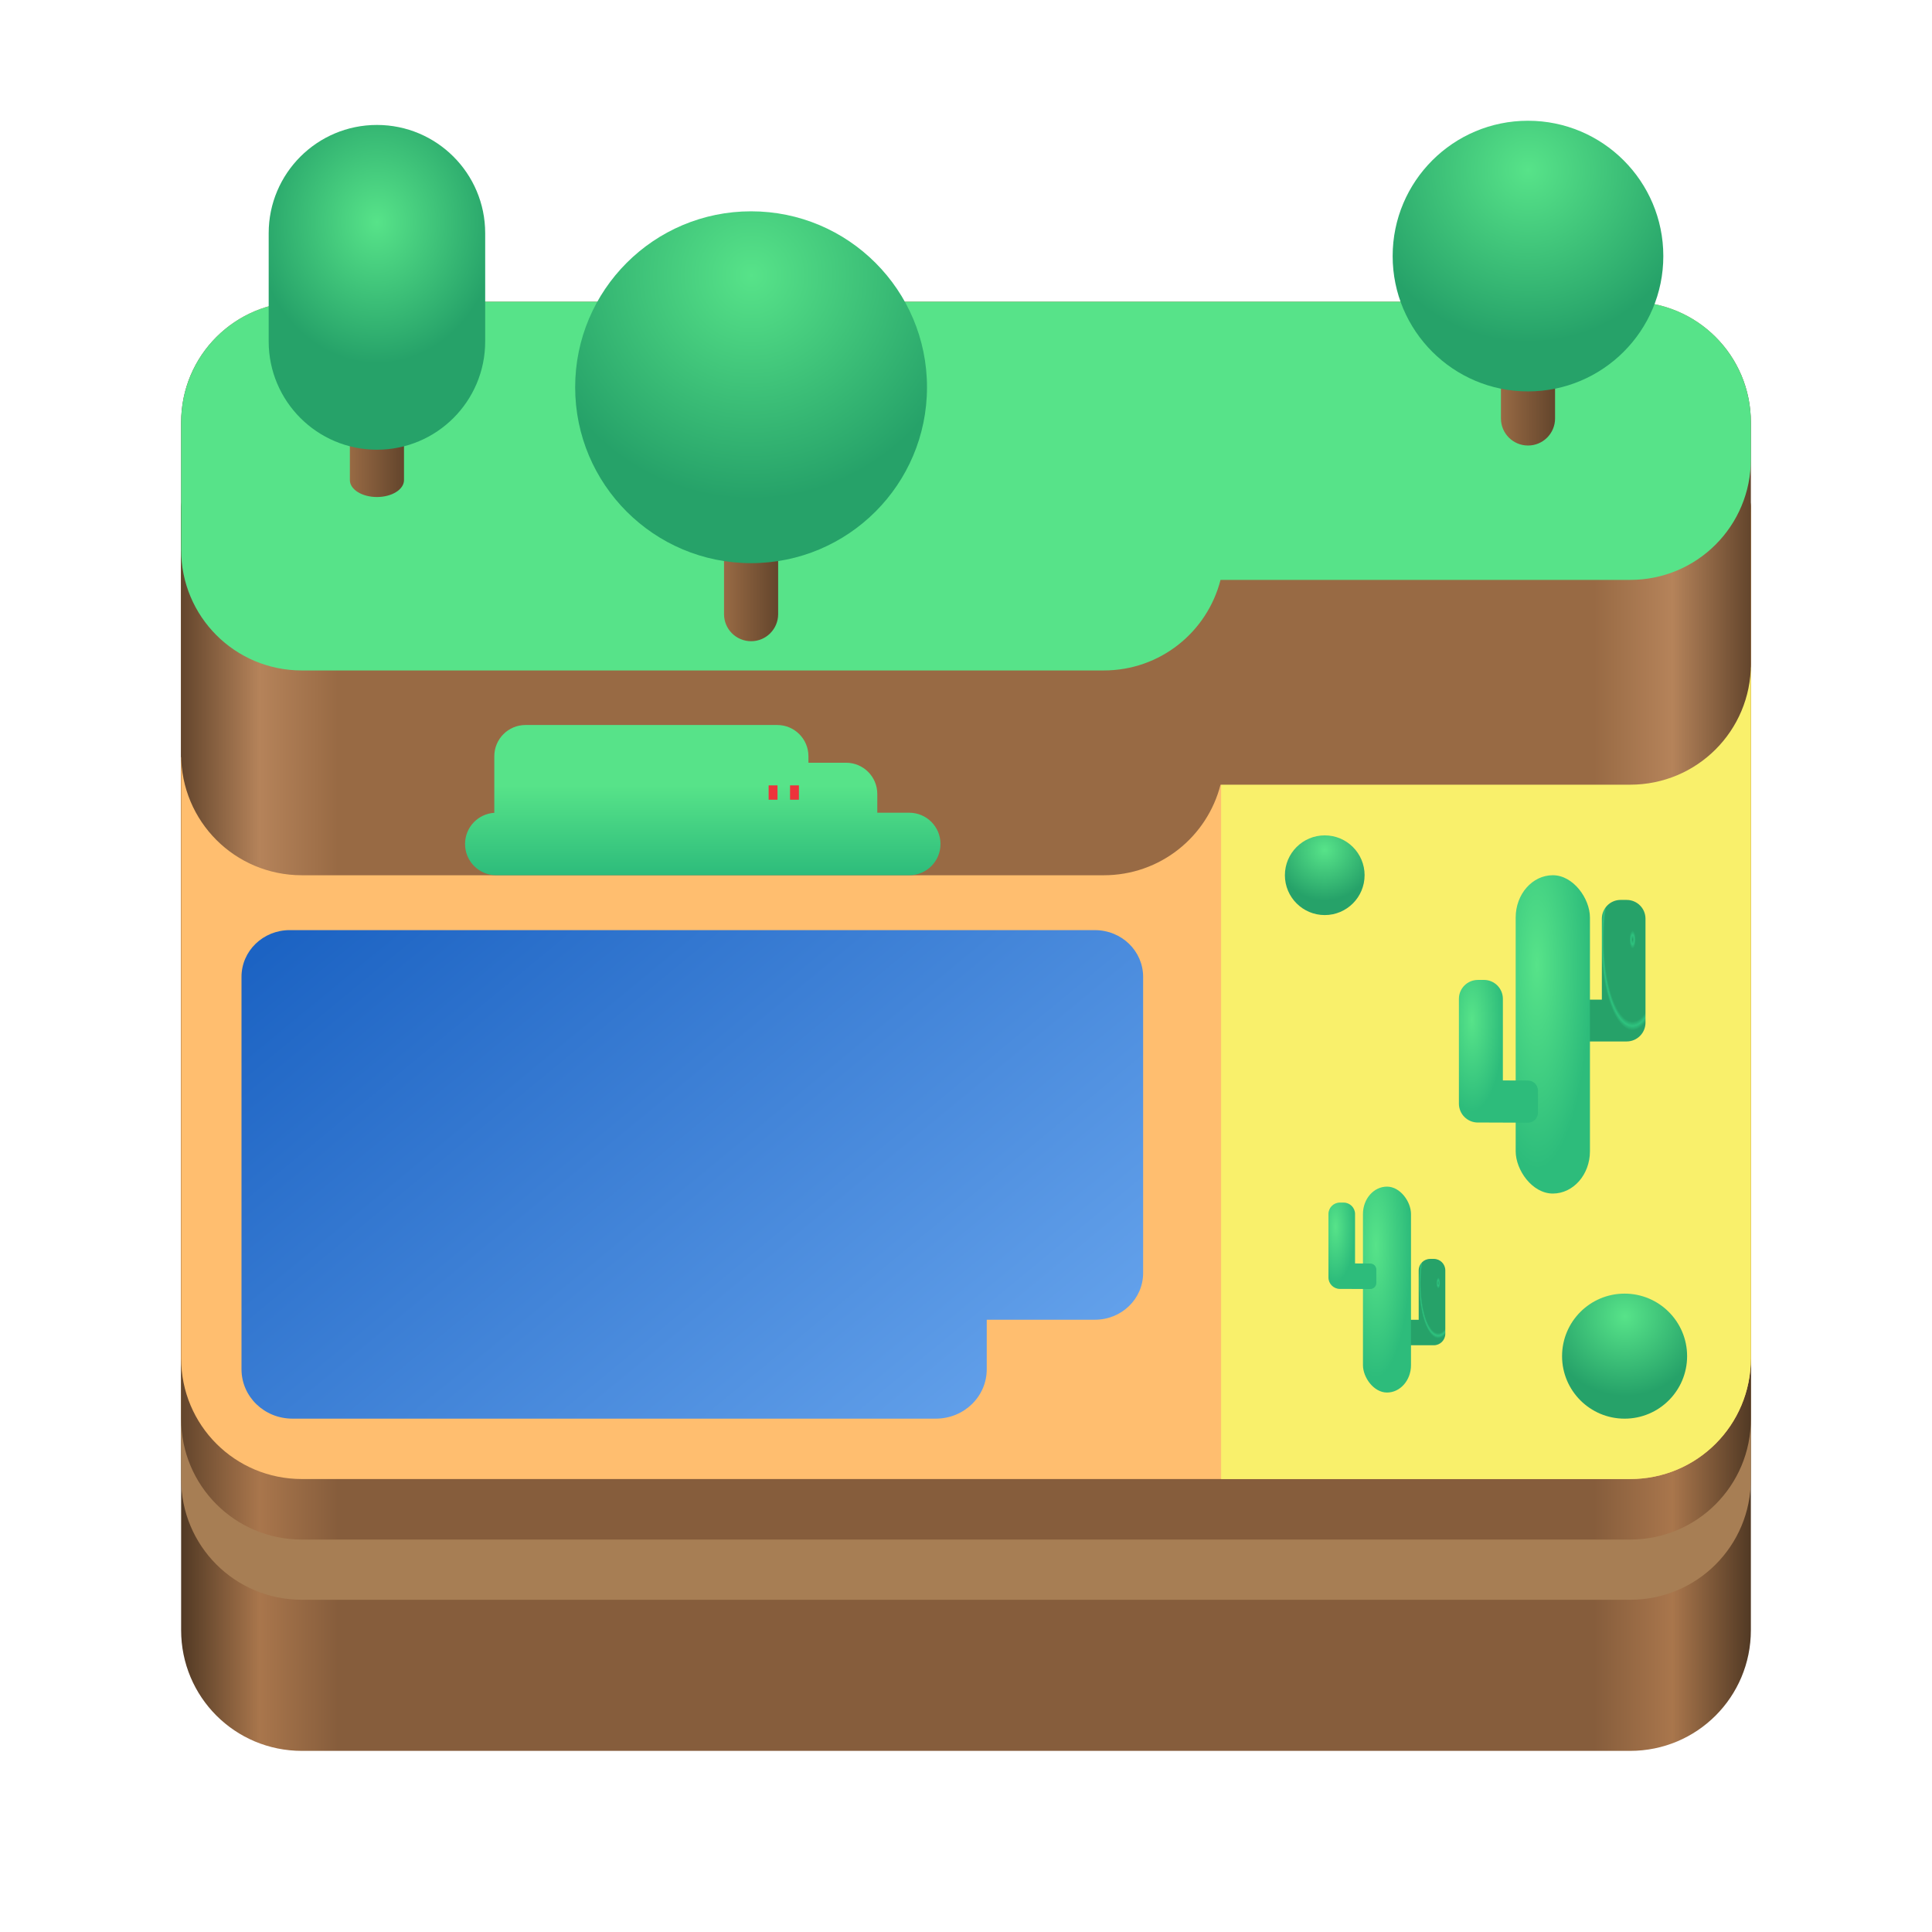 <?xml version="1.0" encoding="UTF-8" standalone="no"?>
<svg
   viewBox="0 0 128 128"
   style="display:inline;enable-background:new"
   version="1.0"
   id="svg11300"
   height="128"
   width="128"
   xmlns:xlink="http://www.w3.org/1999/xlink"
   xmlns="http://www.w3.org/2000/svg"
   xmlns:svg="http://www.w3.org/2000/svg"
   xmlns:rdf="http://www.w3.org/1999/02/22-rdf-syntax-ns#"
   xmlns:cc="http://creativecommons.org/ns#"
   xmlns:dc="http://purl.org/dc/elements/1.1/">
  <title
     id="title4162">Adwaita Icon Template</title>
  <defs
     id="defs3">
    <linearGradient
       id="linearGradient26"
       gradientUnits="userSpaceOnUse"
       x1="12"
       x2="116"
       y1="78"
       y2="78"
       gradientTransform="matrix(1,0,0,0.873,180.003,21.53)">
      <stop
         offset="0"
         stop-color="#63452c"
         id="stop21" />
      <stop
         offset="0.05"
         stop-color="#b5835a"
         id="stop22"
         style="stop-color:#a9764c;stop-opacity:1;" />
      <stop
         offset="0.1"
         stop-color="#986a44"
         id="stop23"
         style="stop-color:#865d3c;stop-opacity:1;" />
      <stop
         offset="0.9"
         stop-color="#986a44"
         id="stop24"
         style="stop-color:#865d3c;stop-opacity:1;" />
      <stop
         offset="0.95"
         stop-color="#b5835a"
         id="stop25"
         style="stop-color:#a9764c;stop-opacity:1;" />
      <stop
         offset="1"
         stop-color="#63452c"
         id="stop26"
         style="stop-color:#513924;stop-opacity:1;" />
    </linearGradient>
    <linearGradient
       id="linearGradient18"
       gradientUnits="userSpaceOnUse"
       x1="12"
       x2="116"
       y1="78"
       y2="78"
       gradientTransform="matrix(1,0,0,0.873,180.003,21.53)">
      <stop
         offset="0"
         stop-color="#63452c"
         id="stop13"
         style="stop-color:#513924;stop-opacity:1;" />
      <stop
         offset="0.05"
         stop-color="#b5835a"
         id="stop14"
         style="stop-color:#a9764c;stop-opacity:1;" />
      <stop
         offset="0.1"
         stop-color="#986a44"
         id="stop15"
         style="stop-color:#865d3c;stop-opacity:1;" />
      <stop
         offset="0.9"
         stop-color="#986a44"
         id="stop16"
         style="stop-color:#865d3c;stop-opacity:1;" />
      <stop
         offset="0.95"
         stop-color="#b5835a"
         id="stop17"
         style="stop-color:#a9764c;stop-opacity:1;" />
      <stop
         offset="1"
         stop-color="#63452c"
         id="stop18"
         style="stop-color:#513924;stop-opacity:1;" />
    </linearGradient>
    <linearGradient
       id="a-3"
       gradientUnits="userSpaceOnUse"
       x1="12"
       x2="116"
       y1="78"
       y2="78"
       gradientTransform="matrix(1,0,0,0.873,180.003,21.53)">
      <stop
         offset="0"
         stop-color="#63452c"
         id="stop1-1" />
      <stop
         offset="0.05"
         stop-color="#b5835a"
         id="stop2-4" />
      <stop
         offset="0.1"
         stop-color="#986a44"
         id="stop3-9" />
      <stop
         offset="0.9"
         stop-color="#986a44"
         id="stop4-2" />
      <stop
         offset="0.95"
         stop-color="#b5835a"
         id="stop5-0" />
      <stop
         offset="1"
         stop-color="#63452c"
         id="stop6-6" />
    </linearGradient>
    <linearGradient
       id="b"
       gradientTransform="matrix(1,0,0,0.674,0,-84.695)"
       gradientUnits="userSpaceOnUse"
       x1="12"
       x2="116"
       y1="234"
       y2="234">
      <stop
         offset="0"
         stop-color="#26a269"
         id="stop7" />
      <stop
         offset="0.05"
         stop-color="#2ec27e"
         id="stop8" />
      <stop
         offset="0.1"
         stop-color="#26a269"
         id="stop9" />
      <stop
         offset="0.9"
         stop-color="#26a269"
         id="stop10" />
      <stop
         offset="0.95"
         stop-color="#2ec27e"
         id="stop11" />
      <stop
         offset="1"
         stop-color="#26a269"
         id="stop12" />
    </linearGradient>
    <linearGradient
       id="linearGradient43">
      <stop
         style="stop-color:#57e389;stop-opacity:1;"
         offset="0"
         id="stop43" />
      <stop
         style="stop-color:#2dbc7b;stop-opacity:1;"
         offset="1"
         id="stop44" />
    </linearGradient>
    <linearGradient
       id="linearGradient39">
      <stop
         style="stop-color:#1c63c3;stop-opacity:1;"
         offset="0"
         id="stop39" />
      <stop
         style="stop-color:#62a0ea;stop-opacity:1;"
         offset="1"
         id="stop40" />
    </linearGradient>
    <linearGradient
       id="e"
       gradientUnits="userSpaceOnUse">
      <stop
         offset="0"
         stop-color="#986a44"
         id="stop47" />
      <stop
         offset="1"
         stop-color="#63452c"
         id="stop48" />
    </linearGradient>
    <linearGradient
       id="g"
       gradientUnits="userSpaceOnUse">
      <stop
         offset="0"
         stop-color="#57e389"
         id="stop49" />
      <stop
         offset="1"
         stop-color="#26a269"
         id="stop50" />
    </linearGradient>
    <linearGradient
       xlink:href="#linearGradient18"
       id="linearGradient3"
       gradientUnits="userSpaceOnUse"
       gradientTransform="translate(-99.168,-60.416)"
       x1="111.168"
       y1="126.416"
       x2="215.168"
       y2="126.416" />
    <linearGradient
       xlink:href="#linearGradient26"
       id="linearGradient4"
       gradientUnits="userSpaceOnUse"
       gradientTransform="translate(-99.168,-74.416)"
       x1="111.168"
       y1="126.416"
       x2="215.168"
       y2="126.416" />
    <linearGradient
       xlink:href="#a-3"
       id="linearGradient8"
       gradientUnits="userSpaceOnUse"
       gradientTransform="translate(-99.168,-118.427)"
       x1="111.168"
       y1="126.416"
       x2="215.168"
       y2="126.416" />
    <linearGradient
       xlink:href="#linearGradient39"
       id="linearGradient9"
       gradientUnits="userSpaceOnUse"
       gradientTransform="matrix(1.194,0,0,0.843,-159.8,47.039)"
       x1="147.265"
       y1="20.21"
       x2="188.626"
       y2="55.662" />
    <linearGradient
       xlink:href="#linearGradient43"
       id="linearGradient21"
       gradientUnits="userSpaceOnUse"
       gradientTransform="translate(180.003,6.793)"
       x1="42.188"
       y1="54.188"
       x2="42.188"
       y2="60.143" />
    <radialGradient
       xlink:href="#b"
       id="radialGradient44-20-1-31"
       cx="151.233"
       cy="19.023"
       fx="151.233"
       fy="19.023"
       r="5.402"
       gradientTransform="matrix(-0.237,-6.0375353e-4,-0.001,0.679,504.023,86.835)"
       gradientUnits="userSpaceOnUse" />
    <radialGradient
       xlink:href="#b"
       id="radialGradient44-20-1-3-9"
       cx="151.233"
       cy="19.023"
       fx="151.233"
       fy="19.023"
       r="5.402"
       gradientTransform="matrix(-0.389,-9.8951684e-4,-0.002,1.113,539.903,55.882)"
       gradientUnits="userSpaceOnUse" />
    <radialGradient
       xlink:href="#linearGradient43"
       id="radialGradient44-26"
       cx="151.233"
       cy="19.023"
       fx="151.233"
       fy="19.023"
       r="5.402"
       gradientTransform="matrix(0.428,-0.001,0.002,1.62,399.27,66.505)"
       gradientUnits="userSpaceOnUse" />
    <radialGradient
       xlink:href="#linearGradient43"
       id="radialGradient44-20-9"
       cx="151.233"
       cy="19.023"
       fx="151.233"
       fy="19.023"
       r="5.402"
       gradientTransform="matrix(0.237,-6.0375353e-4,0.001,0.679,425.489,83.104)"
       gradientUnits="userSpaceOnUse" />
    <radialGradient
       xlink:href="#linearGradient43"
       id="radialGradient44-2-4"
       cx="151.233"
       cy="19.023"
       fx="151.233"
       fy="19.023"
       r="5.402"
       gradientTransform="matrix(0.662,-0.002,0.004,2.504,374.5,31.261)"
       gradientUnits="userSpaceOnUse" />
    <radialGradient
       xlink:href="#linearGradient43"
       id="radialGradient44-20-4-1"
       cx="151.233"
       cy="19.023"
       fx="151.233"
       fy="19.023"
       r="5.402"
       gradientTransform="matrix(0.392,-9.9713915e-4,0.002,1.122,411.069,61.041)"
       gradientUnits="userSpaceOnUse" />
    <radialGradient
       id="j-6-2-2"
       cx="58"
       cy="4.727"
       r="16.545"
       xlink:href="#g"
       gradientTransform="matrix(0.203,0,0,0.203,448.863,70)" />
    <radialGradient
       id="j-6-2-4-1"
       cx="58"
       cy="4.727"
       r="16.545"
       xlink:href="#g"
       gradientTransform="matrix(0.319,0,0,0.319,462.024,100.359)" />
    <radialGradient
       id="m-6-5"
       cx="42"
       cy="15.637"
       r="12.727"
       xlink:href="#g"
       gradientTransform="matrix(0.897,0,0,0.897,507.777,1.241)" />
    <radialGradient
       id="j-6-6"
       cx="58"
       cy="4.727"
       r="16.545"
       xlink:href="#g"
       gradientTransform="matrix(0.897,0,0,0.897,441.96,18)" />
    <radialGradient
       id="k-1-3"
       cx="17"
       cy="243.37"
       gradientTransform="matrix(1.009,-1.0848276e-6,3.137931e-7,1.169,452.026,-265.776)"
       r="8"
       xlink:href="#g" />
    <linearGradient
       xlink:href="#e"
       id="linearGradient28"
       gradientTransform="matrix(0.897,0,0,0.897,507.777,1.241)"
       x1="40"
       y1="30"
       x2="44"
       y2="30" />
    <linearGradient
       xlink:href="#e"
       id="linearGradient29"
       gradientTransform="matrix(0.897,0,0,0.897,441.96,16)"
       x1="56"
       y1="28"
       x2="60"
       y2="28" />
    <linearGradient
       xlink:href="#e"
       id="linearGradient30"
       gradientTransform="matrix(0.897,0,0,0.56,453.034,17.888)"
       x1="16"
       y1="28"
       x2="20"
       y2="28" />
  </defs>
  <path
     id="rect1711-6-7"
     style="display:inline;fill:url(#linearGradient3);stroke-width:0.25;marker:none;marker-start:none;marker-mid:none;marker-end:none;enable-background:new"
     d="m 20,25.989 h 88 c 4.432,0 8,3.568 8,8 v 74.011 c 0,4.432 -3.568,8 -8,8 h -88 c -4.432,0 -8,-3.568 -8,-8 V 33.989 c 0,-4.432 3.568,-8 8,-8 z" />
  <path
     id="path3"
     style="display:inline;fill:#a77e54;fill-opacity:1;stroke-width:0.25;marker:none;marker-start:none;marker-mid:none;marker-end:none;enable-background:new"
     d="m 20,25.99 h 88 c 4.432,0 8,3.568 8,7.999 v 64.002 c 0,4.431 -3.568,7.999 -8,7.999 h -88 c -4.432,0 -8,-3.568 -8,-7.999 V 33.989 c 0,-4.431 3.568,-7.999 8,-7.999 z" />
  <path
     id="path4"
     style="display:inline;fill:url(#linearGradient4);stroke-width:0.25;marker:none;marker-start:none;marker-mid:none;marker-end:none;enable-background:new"
     d="m 20,25.989 h 88 c 4.432,0 8,3.568 8,8 V 94 c 0,4.432 -3.568,8 -8,8 h -88 c -4.432,0 -8,-3.568 -8,-8 V 33.989 c 0,-4.432 3.568,-8 8,-8 z" />
  <path
     id="path5"
     style="display:inline;fill:#ffbe6f;fill-opacity:1;stroke-width:0.25;marker:none;marker-start:none;marker-mid:none;marker-end:none;enable-background:new"
     d="m 20,25.989 h 88 c 4.432,0 8,3.568 8,7.999 v 56.003 c 0,4.431 -3.568,7.999 -8,7.999 h -88 c -4.432,0 -8,-3.568 -8,-7.999 V 50.183 l 0.082,-0.082 0.293,-16.114 c 0.081,-4.431 3.193,-7.999 7.625,-7.999 z" />
  <path
     id="rect38-29"
     style="display:inline;fill:url(#linearGradient9);stroke:none;stroke-width:2.239;stroke-dasharray:none;stroke-opacity:1;enable-background:new"
     d="m 19.195,61.623 c -1.77,0 -3.195,1.381 -3.195,3.097 v 2.642 16.975 6.378 c 0,1.814 1.506,3.274 3.378,3.274 h 42.618 c 1.872,0 3.378,-1.46 3.378,-3.274 v -3.28 h 7.166 c 1.77,0 3.195,-1.381 3.195,-3.097 V 64.721 c 0,-1.716 -1.425,-3.097 -3.195,-3.097 z" />
  <path
     id="path7"
     style="display:inline;fill:#f9f06b;fill-opacity:1;stroke-width:0.25;marker:none;marker-start:none;marker-mid:none;marker-end:none;enable-background:new"
     d="m 80.902,25.988 v 70.541 1.461 h 27.098 c 4.432,0 8,-3.569 8,-8 v -45.752 l -0.094,-0.164 -0.109,-10.079 c -0.048,-4.431 -3.365,-8.008 -7.797,-8.008 z" />
  <path
     id="path8"
     style="display:inline;fill:url(#linearGradient8);stroke-width:0.25;marker:none;marker-start:none;marker-mid:none;marker-end:none;enable-background:new"
     d="m 20,19.988 c -4.432,0 -8,3.568 -8,8 v 6 10 6 c 0,4.432 3.568,8 8,8 h 53.123 c 3.74,0 6.856,-2.543 7.74,-6 h 27.137 c 4.432,0 8,-3.568 8,-8 v -16 c 0,-4.432 -3.568,-8 -8,-8 z" />
  <g
     id="g18-5"
     style="display:inline;enable-background:new"
     transform="translate(-175.629,-8.948)">
    <path
       id="rect21-0"
       style="display:inline;fill:url(#linearGradient21);fill-opacity:1;stroke-width:2;enable-background:new"
       d="m 210.45,56.981 c -1.148,0 -2.072,0.925 -2.072,2.072 v 3.746 c -1.084,0.069 -1.938,0.964 -1.938,2.066 0,1.148 0.925,2.07 2.072,2.07 h 27.355 c 1.148,0 2.072,-0.923 2.072,-2.07 0,-1.148 -0.925,-2.072 -2.072,-2.072 h -2.115 v -1.24 c 0,-1.148 -0.925,-2.072 -2.072,-2.072 h -2.49 v -0.428 c 0,-1.148 -0.925,-2.072 -2.072,-2.072 z" />
    <path
       id="rect27-3"
       style="fill:#ed333b;fill-opacity:1;stroke-width:0.782"
       d="m 226.553,60.981 v 0.951 h 0.588 v -0.951 z m 1.418,0 v 0.951 h 0.588 v -0.951 z" />
  </g>
  <g
     id="g26"
     transform="translate(-372.872,-14.654)">
    <path
       id="rect43-92-9-1"
       style="display:inline;fill:url(#radialGradient44-20-1-31);fill-opacity:1;stroke:none;stroke-width:0.383;stroke-dasharray:none;stroke-opacity:1;enable-background:new"
       d="m 467.865,98.059 c 0.421,0 0.762,0.339 0.762,0.761 v 4.2 c 0,0.421 -0.341,0.761 -0.762,0.761 h -0.382 c -0.056,0 -2.366,0 -2.366,0 -0.223,0 -0.403,-0.181 -0.403,-0.404 v -0.881 c 0,-0.223 0.179,-0.404 0.403,-0.404 h 1.747 v -3.271 c 0,-0.421 0.339,-0.761 0.761,-0.761 z" />
    <path
       id="rect43-92-9-3-5"
       style="display:inline;fill:url(#radialGradient44-20-1-3-9);fill-opacity:1;stroke:none;stroke-width:0.627;stroke-dasharray:none;stroke-opacity:1;enable-background:new"
       d="m 480.641,74.276 c 0.691,0 1.249,0.556 1.249,1.247 v 6.883 c 0,0.691 -0.558,1.247 -1.249,1.247 h -0.626 c -0.091,0 -3.878,0 -3.878,0 -0.366,0 -0.66,-0.297 -0.66,-0.663 v -1.444 c 0,-0.366 0.294,-0.663 0.66,-0.663 h 2.862 v -5.361 c 0,-0.691 0.556,-1.247 1.247,-1.247 z" />
    <rect
       style="display:inline;fill:url(#radialGradient44-26);fill-opacity:1;stroke:none;stroke-width:0.794;stroke-dasharray:none;stroke-opacity:1;enable-background:new"
       id="rect43-94"
       width="3.182"
       height="13.642"
       x="463.172"
       y="93.271"
       ry="1.814" />
    <path
       id="rect43-92-90"
       style="display:inline;fill:url(#radialGradient44-20-9);fill-opacity:1;stroke:none;stroke-width:0.383;stroke-dasharray:none;stroke-opacity:1;enable-background:new"
       d="m 461.647,94.327 c -0.421,0 -0.762,0.339 -0.762,0.761 v 4.2 c 0,0.421 0.341,0.761 0.762,0.761 h 0.382 c 0.056,0 1.625,0.006 1.625,0.006 0.223,9.5e-4 0.403,-0.181 0.403,-0.404 v -0.881 c 0,-0.223 -0.179,-0.403 -0.403,-0.404 l -1.006,-0.006 v -3.271 c 0,-0.421 -0.339,-0.761 -0.761,-0.761 z" />
    <rect
       style="display:inline;fill:url(#radialGradient44-2-4);fill-opacity:1;stroke:none;stroke-width:1.227;stroke-dasharray:none;stroke-opacity:1;enable-background:new"
       id="rect43-9-9"
       width="4.92"
       height="21.09"
       x="473.29"
       y="72.64"
       ry="2.804" />
    <path
       id="rect43-92-0-1"
       style="display:inline;fill:url(#radialGradient44-20-4-1);fill-opacity:1;stroke:none;stroke-width:0.632;stroke-dasharray:none;stroke-opacity:1;enable-background:new"
       d="m 470.787,79.577 c -0.696,0 -1.259,0.56 -1.259,1.256 v 6.936 c 0,0.696 0.563,1.256 1.259,1.256 h 0.631 c 0.092,0 2.684,0.01 2.684,0.01 0.369,0.002 0.665,-0.299 0.665,-0.668 v -1.455 c 0,-0.369 -0.296,-0.665 -0.665,-0.668 l -1.661,-0.01 v -5.402 c 0,-0.696 -0.56,-1.256 -1.256,-1.256 z" />
    <path
       d="m 463.279,72.64 c 0,1.458 -1.182,2.64 -2.64,2.64 C 459.182,75.279 458,74.097 458,72.64 458,71.182 459.182,70 460.64,70 c 1.458,0 2.64,1.182 2.64,2.64 z m 0,0"
       fill="url(#j)"
       id="path27-6-5-7"
       style="display:inline;fill:url(#j-6-2-2);stroke-width:0.203;enable-background:new" />
    <path
       d="m 484.647,104.502 c 0,2.288 -1.855,4.142 -4.142,4.142 -2.288,0 -4.142,-1.855 -4.142,-4.142 0,-2.288 1.855,-4.142 4.142,-4.142 2.288,0 4.142,1.855 4.142,4.142 z m 0,0"
       fill="url(#j)"
       id="path27-6-5-9-7"
       style="display:inline;fill:url(#j-6-2-4-1);stroke-width:0.319;enable-background:new" />
  </g>
  <path
     id="path30"
     style="display:inline;fill:#57e389;fill-opacity:1;stroke-width:0.25;marker:none;marker-start:none;marker-mid:none;marker-end:none;enable-background:new"
     d="m 20,19.988 c -4.432,0 -8,3.568 -8,8 v 6 -3.568 6 c 0,4.432 3.568,8 8,8 h 53.123 c 3.74,0 6.856,-2.543 7.74,-6 h 27.137 c 4.432,0 8,-3.568 8,-8 V 27.988 c 0,-4.432 -3.568,-8 -8,-8 z" />
  <g
     id="g30"
     transform="translate(-444.199,-4)">
    <path
       d="m 545.433,22.759 c 0.991,0 1.793,0.802 1.793,1.793 v 7.172 c 0,0.991 -0.802,1.793 -1.793,1.793 -0.991,0 -1.793,-0.802 -1.793,-1.793 v -7.172 c 0,-0.991 0.802,-1.793 1.793,-1.793 z m 0,0"
       fill="url(#l)"
       id="path29-9-9"
       style="display:inline;fill:url(#linearGradient28);stroke-width:0.897;enable-background:new" />
    <path
       d="m 554.398,20.966 c 0,4.952 -4.013,8.966 -8.966,8.966 -4.952,0 -8.966,-4.013 -8.966,-8.966 0,-4.952 4.013,-8.966 8.966,-8.966 4.952,0 8.966,4.013 8.966,8.966 z m 0,0"
       fill="url(#m)"
       id="path30-4-4"
       style="display:inline;fill:url(#m-6-5);stroke-width:0.897;enable-background:new" />
    <path
       d="m 493.96,35.724 c 0.991,0 1.793,0.802 1.793,1.793 v 7.172 c 0,0.991 -0.802,1.793 -1.793,1.793 -0.991,0 -1.793,-0.802 -1.793,-1.793 v -7.172 c 0,-0.991 0.802,-1.793 1.793,-1.793 z m 0,0"
       fill="url(#i)"
       id="path26-5-8"
       style="display:inline;fill:url(#linearGradient29);stroke-width:0.897;enable-background:new" />
    <path
       d="m 505.615,29.655 c 0,6.437 -5.218,11.655 -11.655,11.655 -6.437,0 -11.655,-5.218 -11.655,-11.655 0,-6.437 5.218,-11.655 11.655,-11.655 6.437,0 11.655,5.218 11.655,11.655 z m 0,0"
       fill="url(#j)"
       id="path27-6-1"
       style="display:inline;fill:url(#j-6-6);stroke-width:0.897;enable-background:new" />
    <path
       d="m 469.172,30.209 c 0.991,0 1.793,0.501 1.793,1.12 v 4.48 c 0,0.619 -0.802,1.12 -1.793,1.12 -0.991,0 -1.793,-0.501 -1.793,-1.12 v -4.48 c 0,-0.619 0.802,-1.12 1.793,-1.12 z m 0,0"
       fill="url(#f)"
       id="path24-3-2"
       style="display:inline;fill:url(#linearGradient30);stroke-width:0.709;enable-background:new" />
    <path
       d="m 469.172,12.278 c 3.961,0 7.172,3.211 7.172,7.172 v 7.172 c 0,3.961 -3.211,7.172 -7.172,7.172 -3.961,0 -7.172,-3.211 -7.172,-7.172 v -7.172 c 0,-3.961 3.211,-7.172 7.172,-7.172 z m 0,0"
       fill="url(#k)"
       id="path28-3-9"
       style="display:inline;fill:url(#k-1-3);stroke-width:0.897;enable-background:new" />
  </g>
</svg>
